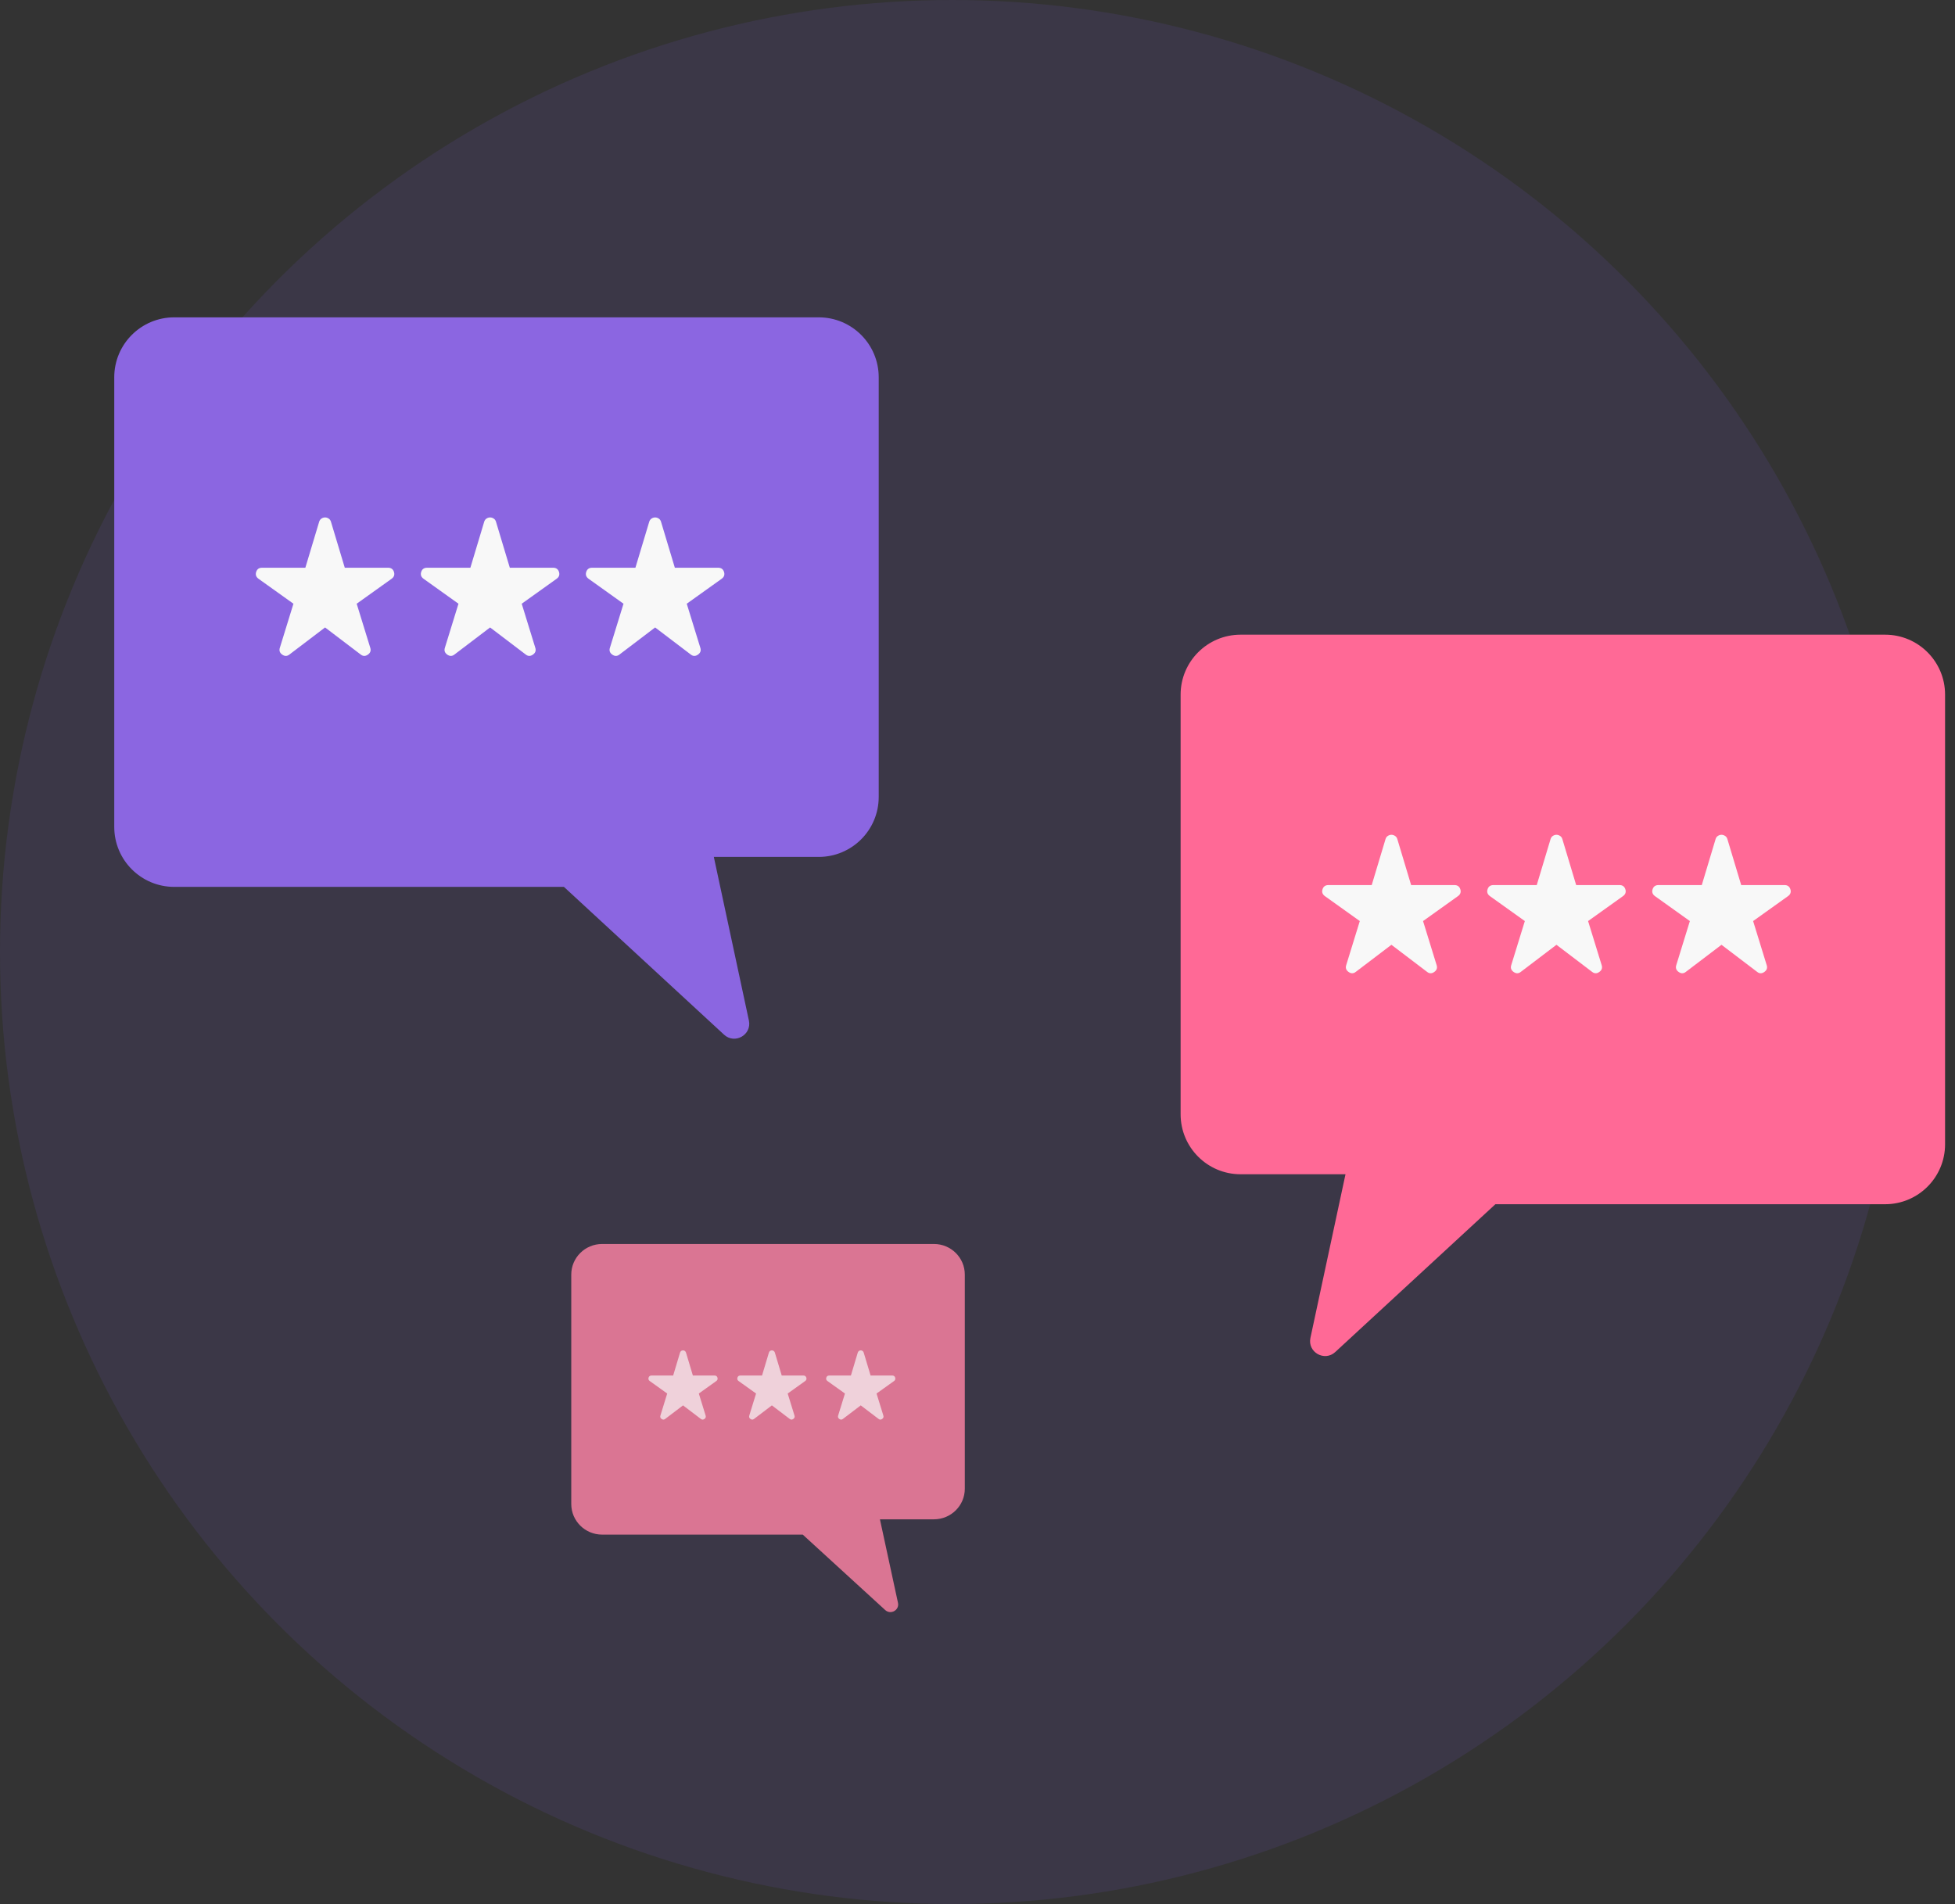 <svg width="154" height="150" viewBox="0 0 154 150" fill="none" xmlns="http://www.w3.org/2000/svg">
<rect x="0" y="0" width="154" height="150" fill="#333333" stroke="none"/>
<circle opacity="0.1" cx="75" cy="75" r="75" fill="#835AFD"/>
<path d="M9 29.723V62.784V65.145C9 67.753 11.114 69.868 13.723 69.868H44.422L57.036 81.512C57.883 82.293 59.233 81.523 58.992 80.397L56.23 67.507H64.495C67.103 67.507 69.218 65.392 69.218 62.784V29.723C69.218 27.114 67.103 25 64.495 25H13.723C11.114 25 9 27.114 9 29.723Z" fill="#8B66E1"/>
<path d="M35.808 51.556C35.624 51.706 35.433 51.712 35.233 51.572C35.034 51.432 34.972 51.25 35.047 51.024L36.115 47.561L33.365 45.596C33.171 45.456 33.109 45.276 33.179 45.056C33.249 44.836 33.403 44.726 33.64 44.726H37.053L38.137 41.118C38.169 41 38.231 40.911 38.323 40.852C38.414 40.793 38.509 40.764 38.606 40.764C38.703 40.764 38.797 40.793 38.889 40.852C38.981 40.911 39.043 41 39.075 41.118L40.159 44.726H43.572C43.809 44.726 43.962 44.836 44.033 45.056C44.103 45.276 44.041 45.456 43.847 45.596L41.097 47.561L42.164 51.024C42.24 51.25 42.178 51.432 41.978 51.572C41.779 51.712 41.587 51.706 41.404 51.556L38.606 49.43L35.808 51.556Z" fill="#F8F8F8"/>
<path d="M153.218 54.723V87.784V90.145C153.218 92.753 151.103 94.868 148.495 94.868H117.795L105.181 106.512C104.335 107.293 102.984 106.524 103.226 105.397L105.988 92.507H97.723C95.115 92.507 93 90.392 93 87.784V54.723C93 52.114 95.115 50 97.723 50H148.495C151.103 50 153.218 52.114 153.218 54.723Z" fill="#FF6996"/>
<path d="M45 100.41V117.281V118.486C45 119.817 46.089 120.896 47.431 120.896H63.235L69.729 126.838C70.165 127.237 70.86 126.844 70.736 126.269L69.314 119.691H73.569C74.911 119.691 76 118.612 76 117.281V100.41C76 99.079 74.911 98 73.569 98H47.431C46.089 98 45 99.079 45 100.41Z" fill="#DA7593"/>
<path d="M22.808 51.556C22.624 51.706 22.433 51.712 22.233 51.572C22.034 51.432 21.972 51.25 22.047 51.024L23.115 47.561L20.365 45.596C20.171 45.456 20.109 45.276 20.179 45.056C20.249 44.836 20.403 44.726 20.64 44.726H24.053L25.137 41.118C25.169 41 25.231 40.911 25.323 40.852C25.415 40.793 25.509 40.764 25.606 40.764C25.703 40.764 25.797 40.793 25.889 40.852C25.981 40.911 26.043 41 26.075 41.118L27.159 44.726H30.572C30.809 44.726 30.962 44.836 31.033 45.056C31.103 45.276 31.041 45.456 30.847 45.596L28.097 47.561L29.164 51.024C29.24 51.25 29.178 51.432 28.978 51.572C28.779 51.712 28.587 51.706 28.404 51.556L25.606 49.43L22.808 51.556Z" fill="#F8F8F8"/>
<path d="M48.808 51.556C48.624 51.706 48.433 51.712 48.233 51.572C48.034 51.432 47.972 51.25 48.047 51.024L49.115 47.561L46.365 45.596C46.171 45.456 46.109 45.276 46.179 45.056C46.249 44.836 46.403 44.726 46.64 44.726H50.053L51.137 41.118C51.169 41 51.231 40.911 51.323 40.852C51.414 40.793 51.509 40.764 51.606 40.764C51.703 40.764 51.797 40.793 51.889 40.852C51.981 40.911 52.043 41 52.075 41.118L53.159 44.726H56.572C56.809 44.726 56.962 44.836 57.033 45.056C57.103 45.276 57.041 45.456 56.847 45.596L54.097 47.561L55.164 51.024C55.24 51.25 55.178 51.432 54.978 51.572C54.779 51.712 54.587 51.706 54.404 51.556L51.606 49.43L48.808 51.556Z" fill="#F8F8F8"/>
<path d="M119.808 76.556C119.624 76.706 119.433 76.712 119.233 76.572C119.034 76.432 118.972 76.25 119.047 76.024L120.115 72.561L117.365 70.596C117.171 70.456 117.109 70.276 117.179 70.056C117.249 69.836 117.403 69.726 117.64 69.726H121.053L122.137 66.118C122.169 66 122.231 65.911 122.323 65.852C122.415 65.793 122.509 65.764 122.606 65.764C122.703 65.764 122.797 65.793 122.889 65.852C122.981 65.911 123.043 66 123.075 66.118L124.159 69.726H127.572C127.809 69.726 127.963 69.836 128.033 70.056C128.103 70.276 128.041 70.456 127.847 70.596L125.097 72.561L126.164 76.024C126.24 76.25 126.178 76.432 125.978 76.572C125.779 76.712 125.588 76.706 125.404 76.556L122.606 74.43L119.808 76.556Z" fill="#F8F8F8"/>
<path d="M106.808 76.556C106.624 76.706 106.433 76.712 106.233 76.572C106.034 76.432 105.972 76.25 106.047 76.024L107.115 72.561L104.365 70.596C104.171 70.456 104.109 70.276 104.179 70.056C104.249 69.836 104.403 69.726 104.64 69.726H108.053L109.137 66.118C109.169 66 109.231 65.911 109.323 65.852C109.415 65.793 109.509 65.764 109.606 65.764C109.703 65.764 109.797 65.793 109.889 65.852C109.981 65.911 110.043 66 110.075 66.118L111.159 69.726H114.572C114.809 69.726 114.963 69.836 115.033 70.056C115.103 70.276 115.041 70.456 114.847 70.596L112.097 72.561L113.164 76.024C113.24 76.25 113.178 76.432 112.978 76.572C112.779 76.712 112.588 76.706 112.404 76.556L109.606 74.43L106.808 76.556Z" fill="#F8F8F8"/>
<path d="M132.808 76.556C132.624 76.706 132.433 76.712 132.233 76.572C132.034 76.432 131.972 76.25 132.047 76.024L133.115 72.561L130.365 70.596C130.171 70.456 130.109 70.276 130.179 70.056C130.249 69.836 130.403 69.726 130.64 69.726H134.053L135.137 66.118C135.169 66 135.231 65.911 135.323 65.852C135.415 65.793 135.509 65.764 135.606 65.764C135.703 65.764 135.797 65.793 135.889 65.852C135.981 65.911 136.043 66 136.075 66.118L137.159 69.726H140.572C140.809 69.726 140.963 69.836 141.033 70.056C141.103 70.276 141.041 70.456 140.847 70.596L138.097 72.561L139.164 76.024C139.24 76.25 139.178 76.432 138.978 76.572C138.779 76.712 138.588 76.706 138.404 76.556L135.606 74.43L132.808 76.556Z" fill="#F8F8F8"/>
<path opacity="0.7" d="M52.404 111.778C52.312 111.853 52.217 111.856 52.117 111.786C52.017 111.716 51.986 111.625 52.024 111.512L52.557 109.781L51.183 108.798C51.086 108.728 51.055 108.638 51.09 108.528C51.125 108.418 51.202 108.363 51.32 108.363H53.027L53.568 106.559C53.585 106.5 53.616 106.456 53.661 106.426C53.707 106.397 53.754 106.382 53.803 106.382C53.852 106.382 53.899 106.397 53.944 106.426C53.99 106.456 54.021 106.5 54.038 106.559L54.579 108.363H56.286C56.404 108.363 56.481 108.418 56.516 108.528C56.551 108.638 56.52 108.728 56.423 108.798L55.048 109.781L55.582 111.512C55.62 111.625 55.589 111.716 55.489 111.786C55.389 111.856 55.294 111.853 55.202 111.778L53.803 110.715L52.404 111.778Z" fill="#F8F8F8"/>
<path opacity="0.7" d="M59.404 111.778C59.312 111.853 59.217 111.856 59.117 111.786C59.017 111.716 58.986 111.625 59.024 111.512L59.557 109.781L58.183 108.798C58.086 108.728 58.055 108.638 58.09 108.528C58.125 108.418 58.202 108.363 58.32 108.363H60.027L60.568 106.559C60.585 106.5 60.616 106.456 60.661 106.426C60.707 106.397 60.754 106.382 60.803 106.382C60.852 106.382 60.899 106.397 60.944 106.426C60.99 106.456 61.021 106.5 61.038 106.559L61.579 108.363H63.286C63.404 108.363 63.481 108.418 63.516 108.528C63.551 108.638 63.52 108.728 63.423 108.798L62.048 109.781L62.582 111.512C62.62 111.625 62.589 111.716 62.489 111.786C62.389 111.856 62.294 111.853 62.202 111.778L60.803 110.715L59.404 111.778Z" fill="#F8F8F8"/>
<path opacity="0.7" d="M66.404 111.778C66.312 111.853 66.216 111.856 66.117 111.786C66.017 111.716 65.986 111.625 66.024 111.512L66.558 109.781L65.183 108.798C65.086 108.728 65.055 108.638 65.09 108.528C65.125 108.418 65.201 108.363 65.32 108.363H67.027L67.568 106.559C67.585 106.5 67.616 106.456 67.661 106.426C67.707 106.397 67.754 106.382 67.803 106.382C67.852 106.382 67.899 106.397 67.945 106.426C67.99 106.456 68.021 106.5 68.037 106.559L68.579 108.363H70.286C70.404 108.363 70.481 108.418 70.516 108.528C70.551 108.638 70.52 108.728 70.423 108.798L69.048 109.781L69.582 111.512C69.62 111.625 69.589 111.716 69.489 111.786C69.389 111.856 69.294 111.853 69.202 111.778L67.803 110.715L66.404 111.778Z" fill="#F8F8F8"/>
</svg>
